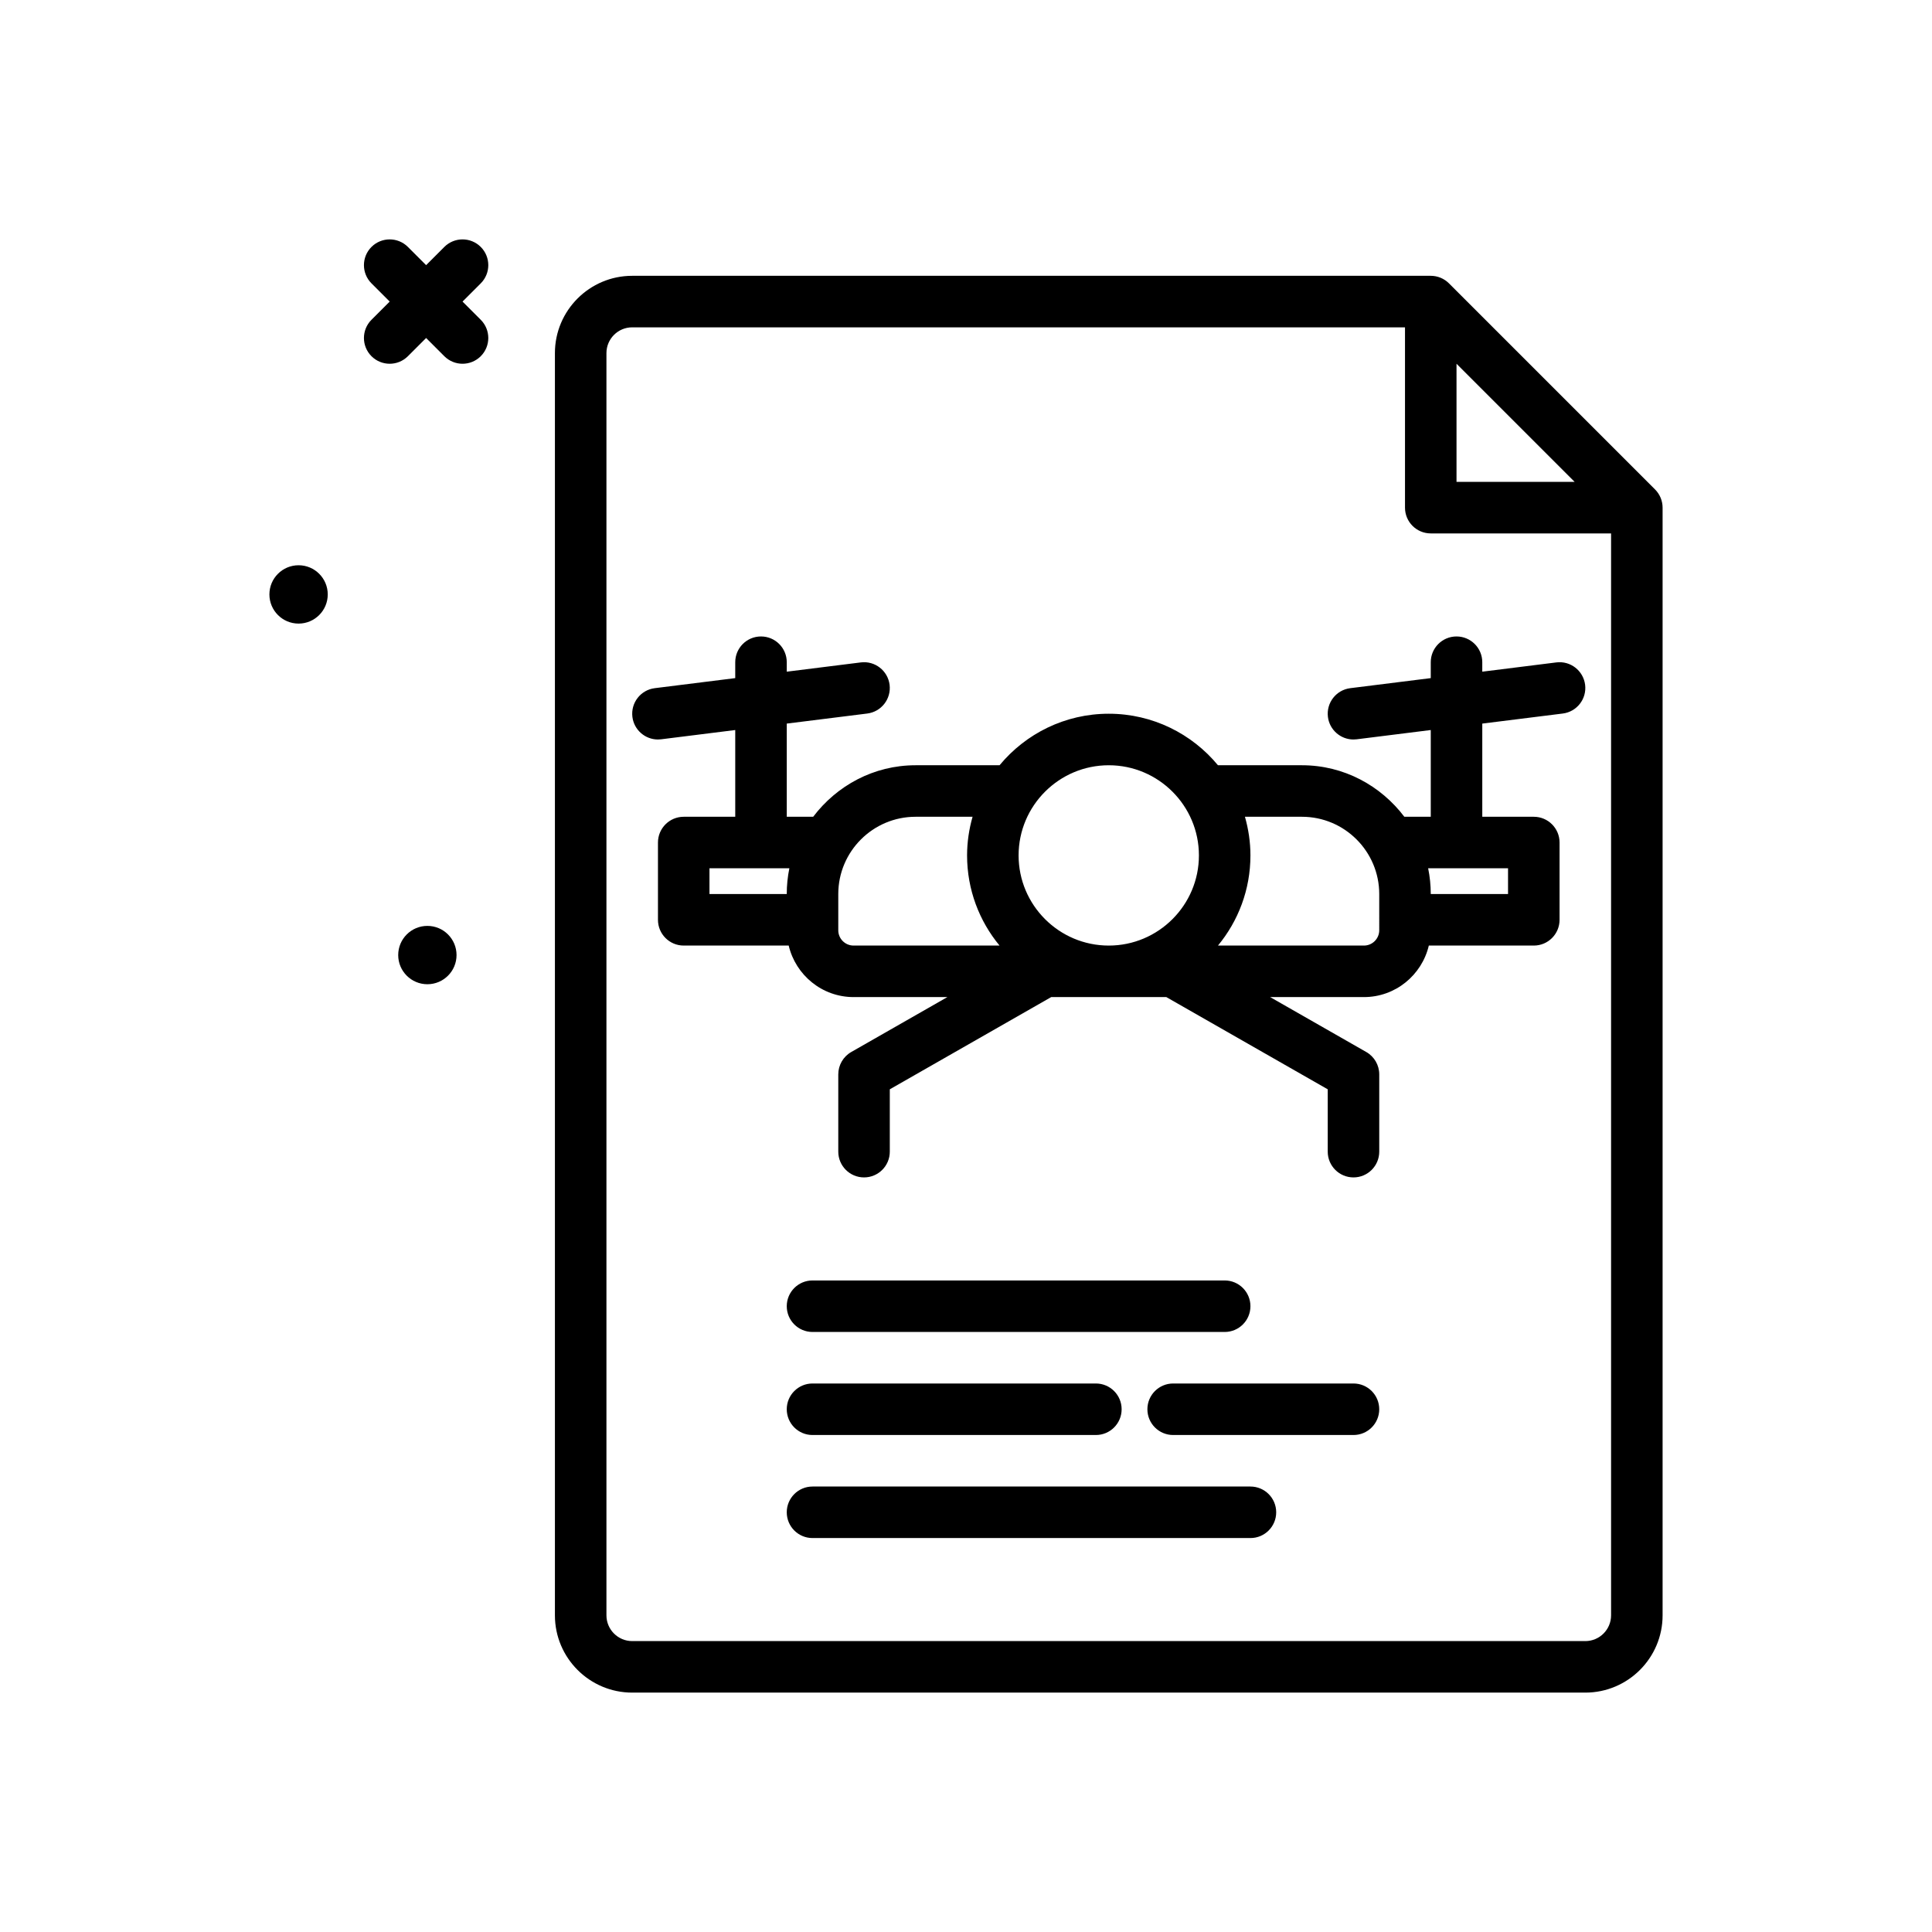 <svg id="file" enable-background="new 0 0 300 300" height="512" viewBox="0 0 300 300" width="512" xmlns="http://www.w3.org/2000/svg"><g><path d="m74.651 38.344c-1.562-1.562-4.094-1.562-5.656 0l-2.828 2.828-2.828-2.828c-1.562-1.562-4.094-1.562-5.656 0s-1.562 4.094 0 5.656l2.828 2.828-2.828 2.828c-1.562 1.562-1.562 4.094 0 5.656.781.781 1.805 1.172 2.828 1.172s2.047-.391 2.828-1.172l2.828-2.828 2.828 2.828c.781.781 1.805 1.172 2.828 1.172s2.047-.391 2.828-1.172c1.562-1.562 1.562-4.094 0-5.656l-2.828-2.828 2.828-2.828c1.563-1.562 1.563-4.094 0-5.656z"/><path d="m46.363 87.772c-2.502 0-4.53 2.028-4.53 4.53 0 2.501 2.028 4.529 4.53 4.529 2.501 0 4.529-2.028 4.529-4.529 0-2.502-2.028-4.53-4.529-4.53z"/><path d="m66.363 143.772c-2.502 0-4.53 2.028-4.53 4.53 0 2.501 2.028 4.529 4.53 4.529 2.501 0 4.529-2.028 4.529-4.529 0-2.502-2.028-4.53-4.529-4.53z"/><path d="m256.995 76-32-32c-.75-.75-1.766-1.172-2.828-1.172h-124c-6.617 0-12 5.383-12 12v196c0 6.617 5.383 12 12 12h148c6.617 0 12-5.383 12-12v-172c0-1.06-.422-2.078-1.172-2.828zm-30.828-19.516 18.344 18.344h-18.344zm20 198.344h-148c-2.207 0-4-1.795-4-4v-196c0-2.205 1.793-4 4-4h120v28c0 2.209 1.789 4 4 4h28v168c0 2.205-1.793 4-4 4z"/><path d="m126.167 206.828h64c2.211 0 4-1.791 4-4s-1.789-4-4-4h-64c-2.211 0-4 1.791-4 4s1.789 4 4 4z"/><path d="m126.167 222.828h44c2.211 0 4-1.791 4-4s-1.789-4-4-4h-44c-2.211 0-4 1.791-4 4s1.789 4 4 4z"/><path d="m210.167 214.828h-28c-2.211 0-4 1.791-4 4s1.789 4 4 4h28c2.211 0 4-1.791 4-4s-1.789-4-4-4z"/><path d="m194.167 230.828h-68c-2.211 0-4 1.791-4 4s1.789 4 4 4h68c2.211 0 4-1.791 4-4s-1.789-4-4-4z"/><path d="m241.671 102.859-11.504 1.438v-1.469c0-2.209-1.789-4-4-4s-4 1.791-4 4v2.469l-12.496 1.562c-2.191.273-3.746 2.273-3.473 4.465.254 2.023 1.977 3.504 3.965 3.504.164 0 .332-.01.5-.031l11.504-1.438v13.469h-4.103c-3.654-4.828-9.39-8-15.897-8h-13.043c-4.039-4.883-10.142-8-16.957-8s-12.918 3.117-16.957 8h-13.043c-6.508 0-12.243 3.172-15.897 8h-4.103v-14.469l12.496-1.562c2.191-.273 3.746-2.273 3.473-4.465-.277-2.189-2.27-3.748-4.465-3.473l-11.504 1.438v-1.469c0-2.209-1.789-4-4-4s-4 1.791-4 4v2.469l-12.496 1.562c-2.191.273-3.746 2.273-3.473 4.465.254 2.023 1.977 3.504 3.965 3.504.164 0 .332-.01.5-.031l11.504-1.438v13.469h-8c-2.211 0-4 1.791-4 4v12c0 2.209 1.789 4 4 4h16.301c1.081 4.576 5.177 8 10.078 8h14.56l-14.923 8.527c-1.246.711-2.016 2.037-2.016 3.473v12c0 2.209 1.789 4 4 4s4-1.791 4-4v-9.68l25.062-14.32h17.877l25.062 14.32v9.68c0 2.209 1.789 4 4 4s4-1.791 4-4v-12c0-1.436-.77-2.762-2.016-3.473l-14.923-8.527h14.56c4.901 0 8.997-3.424 10.078-8h16.301c2.211 0 4-1.791 4-4v-12c0-2.209-1.789-4-4-4h-8v-14.469l12.496-1.562c2.191-.273 3.746-2.273 3.473-4.465-.279-2.189-2.271-3.748-4.466-3.473zm-69.504 15.969c7.719 0 14 6.281 14 14s-6.281 14-14 14-14-6.281-14-14 6.281-14 14-14zm-62 16h12.404c-.264 1.293-.404 2.63-.404 4h-12zm20 9.623v-5.623c0-6.617 5.383-12 12-12h8.853c-.543 1.91-.853 3.918-.853 6 0 5.314 1.895 10.194 5.043 14h-22.664c-1.313 0-2.379-1.066-2.379-2.377zm84 0c0 1.311-1.066 2.377-2.379 2.377h-22.664c3.148-3.806 5.043-8.686 5.043-14 0-2.082-.31-4.09-.853-6h8.853c6.617 0 12 5.383 12 12zm20-5.623h-12c0-1.37-.141-2.707-.404-4h12.404z"/></g></svg>
